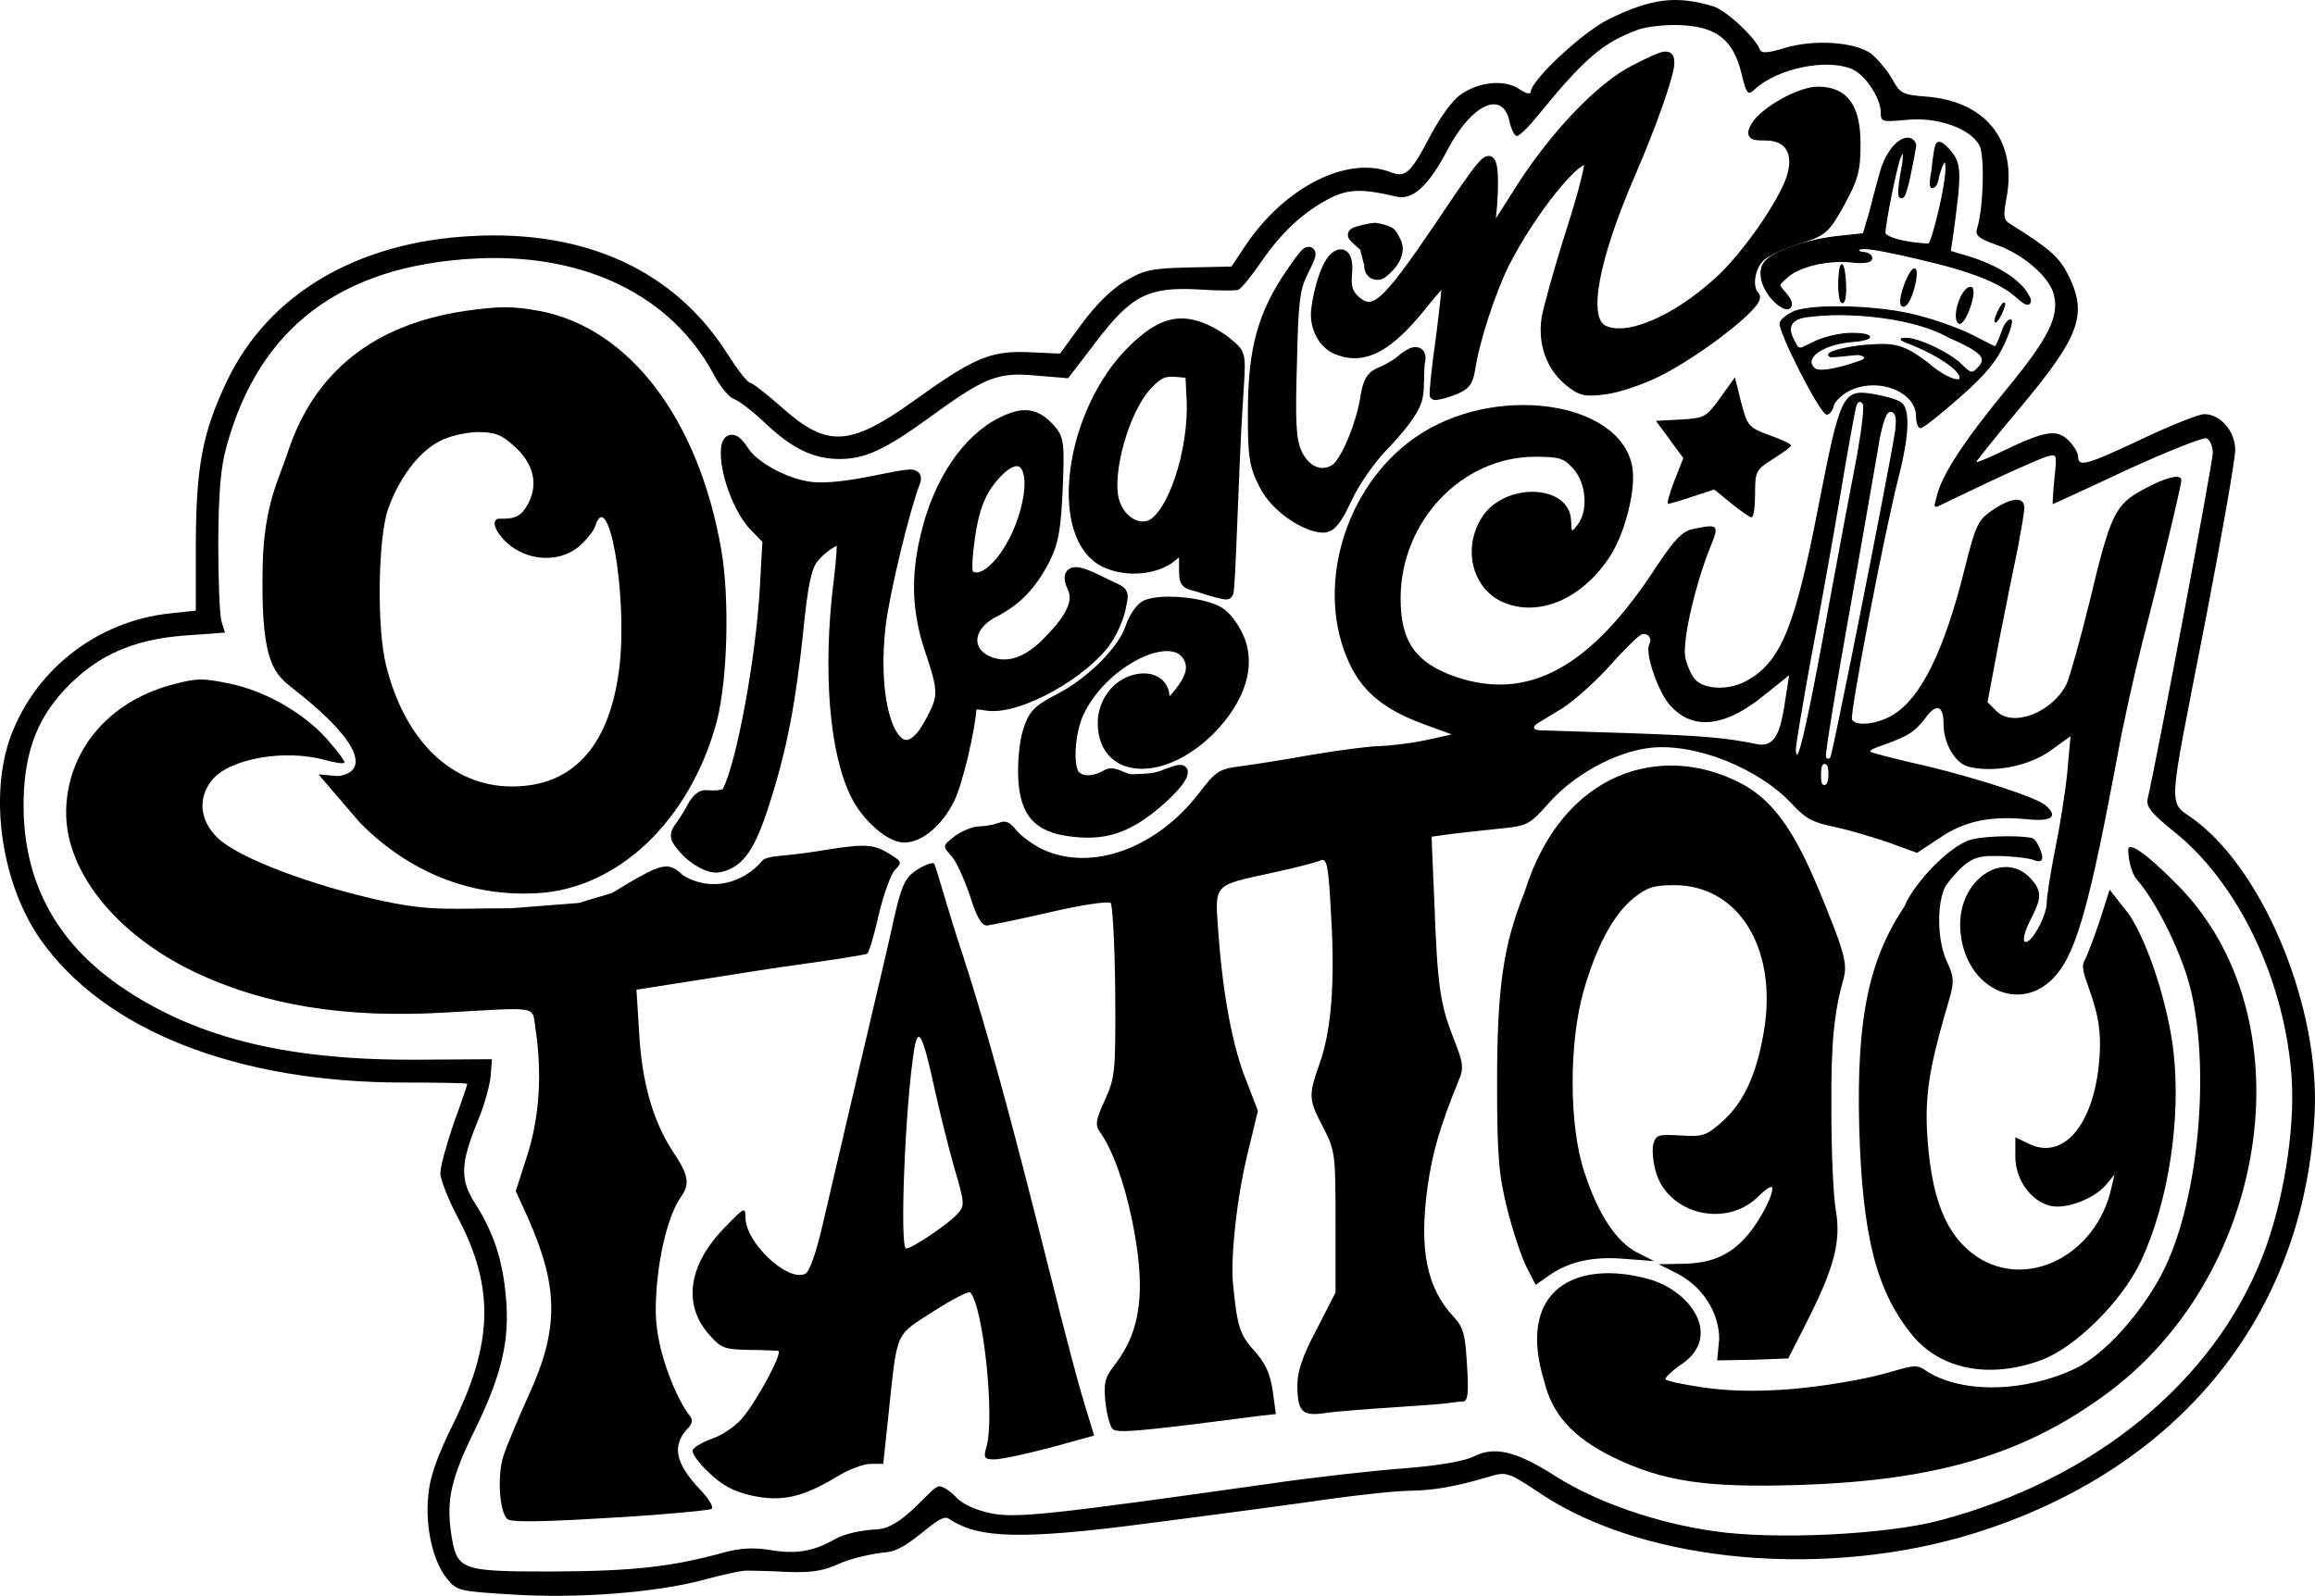 <?xml version="1.0" encoding="UTF-8" standalone="no"?>
<!-- Generator: Gravit.io -->
<svg xmlns="http://www.w3.org/2000/svg" xmlns:xlink="http://www.w3.org/1999/xlink" style="isolation:isolate" viewBox="464.859 278.68 515.923 355.743" width="515.923pt" height="355.743pt"><g><path d=" M 846.7 280.1 C 849.6 281 856.2 287.2 857.1 289.8 C 857.4 290.6 859 290.5 862.5 289.4 C 869.1 287.4 878.1 288 881.8 290.6 C 883.3 291.8 885.4 294.3 886.5 296.2 C 888.3 299.5 888.8 299.8 894 300.2 C 907.5 301.2 914.5 310.1 912 323 C 911.3 326.7 911.4 327.7 912.7 328.5 C 921.8 334.2 923.7 335.9 925.8 340 C 930.2 348.8 928.4 353.7 914.7 370 C 909.4 376.3 905.2 381.6 905.3 381.7 C 905.5 381.8 908.4 380.6 911.9 378.9 C 920.7 374.7 923.3 374.3 925.9 376.9 C 927.1 378.1 928 379.7 928 380.5 C 928 382.9 930 382.3 942.3 376.5 C 948.6 373.5 954.9 371 956.1 371 C 959.7 371 963 374.8 963 379 C 963 381 960.1 397.6 956.6 415.8 C 947.6 462.2 947.8 456.7 954.4 461.8 C 969.8 473.7 981.9 503.7 980.7 527 C 978.4 571.8 950.6 606.1 905.1 620.4 C 872.2 630.7 831.9 627.2 808.6 611.9 C 800.8 606.7 800.6 606.7 796.6 607.9 C 789.1 610.1 784.6 610.9 779 611 C 776 611 765.9 612.1 756.5 613.5 C 747.2 614.8 728.4 617.3 714.9 619 C 688.9 622.2 681.866 620.903 676.266 617.203 C 673.966 615.703 667.8 624.3 662.4 624.7 C 659.2 625 654.5 626.1 652 627.2 C 648.6 628.8 645.9 629.3 640.5 629.1 C 636.7 628.9 632.6 628.8 631.5 628.8 C 630.4 628.7 625.9 629.7 621.5 630.9 C 611 633.7 593.4 635.1 578.6 634.1 C 567.1 633.4 566.6 633.3 564.4 630.5 C 561.3 626.6 559.6 619 560.3 612.1 C 560.6 608.1 562.2 603.5 565.9 596 C 574.8 577.9 575 565.6 567 550.3 C 564.8 546.2 563 541.6 563 540.2 C 563 538.7 564.4 533.7 566 529 C 567.7 524.4 569 520.5 569 520.3 C 569 520.1 562.6 520 554.8 520 C 517.5 520 488 508.3 473.8 488 C 465.4 475.9 462.5 457.1 466.9 443.8 C 472.2 428.3 486.3 417.1 502.9 415.4 L 508.5 414.8 L 508.5 399.6 C 508.6 382.5 510 375 515.5 363.5 C 524.7 344.3 544.4 332.6 570 331.3 C 595.5 329.9 615.3 339.1 627 357.6 C 629.2 361.1 631.5 364 632 364 C 632.5 364 635.7 366.5 639.1 369.5 C 649.2 378.5 654.2 378.3 668.7 367.9 C 681.9 358.4 685.7 356.8 694.3 357.2 L 701.1 357.5 L 706 350.8 C 709.1 346.6 712.6 343.1 715.7 341.3 C 719.9 338.8 721.6 338.5 729.9 338.3 L 739.3 338.1 L 742.5 333.3 C 751.2 320.4 765 313.4 774.6 317 C 778.1 318.4 779.2 317.4 783.7 308.8 C 785.7 305 788.6 301 790.2 299.9 C 794.3 296.9 800.1 296.3 803.4 298.5 C 804.8 299.5 806 299.8 806 299.2 C 806 296.6 817.5 285.9 823.3 283 C 832.9 278.3 838.4 277.6 846.7 280.1 Z  M 829.9 285.3 C 822 288.2 817.9 291.8 807.7 304.3 C 805.6 306.9 803.5 309 802.9 309 C 802.4 309 801.7 307.6 801.3 305.9 C 799.9 298.7 793 301.7 787.6 311.8 C 783.3 320.1 779.7 323.4 776 322.5 C 768.5 320.7 765.3 320.8 761.2 322.9 C 755.4 325.9 750.5 330.4 745.9 337.1 C 743.8 340.2 741.5 343 740.8 343.3 C 740.1 343.5 736.1 343.5 731.9 343.2 C 720.8 342.6 717 344.5 709.1 354.9 L 702.9 363 L 695.7 362.4 C 687.1 361.6 684.4 362.7 671.5 372.1 C 662 379 657.5 381 652 381 C 646.2 381 641.4 378.7 635.5 373.1 C 632.7 370.4 629.5 368 628.4 367.6 C 627.4 367.3 625.4 364.9 624 362.3 C 614.6 344.6 595.2 335.1 571 336.3 C 541 337.8 522.7 351.6 515.4 378 C 514 382.9 513.6 388.3 513.5 399.5 C 513.5 407.7 513.8 415.7 514.2 417.1 L 515 419.7 L 506.7 420.3 C 496 421 488.2 424 481.6 430.1 C 474.2 436.9 470.8 444.3 470.2 454.9 C 469.2 473.8 476.7 488.7 492.8 499.3 C 509.5 510.4 530 515.2 559 514.9 L 574.5 514.8 L 574.2 518.6 C 574 520.7 572.8 525.1 571.4 528.4 C 567.4 538.2 567.3 541.7 570.9 547.2 C 574.8 553.4 576.9 559.5 577.6 567.8 C 578.5 577.4 576.7 585 570.9 597 C 565.4 608.1 564.3 612.9 565.4 620.5 C 566.7 628.8 567.3 629 588.2 629 C 606 628.9 614.5 628 626.4 624.7 C 629.8 623.8 632.8 623.6 636.4 624.2 C 642.4 625.2 646.2 624.5 650.9 621.8 C 653.1 620.6 656.6 619.8 660.3 619.6 C 666.2 619.4 672.3 610 674.2 610 C 675 610 676.7 611.1 678 612.5 C 679.4 614 682.3 615.3 685.6 616 C 691.1 617.2 699.2 616.3 748 609.4 C 757.6 608 771 606.5 777.8 606 C 785.5 605.4 791.2 604.4 793.2 603.4 C 797.9 601 802.7 602.1 811.6 607.8 C 820.6 613.5 834 618.2 846.8 620 C 860.2 622 885.2 620.8 897.2 617.6 C 931.6 608.5 958.2 586.7 969.1 558.7 C 973.7 546.9 976.3 530.8 975.6 519.3 C 974.2 497.5 963.8 475.6 949.4 464.1 C 944.2 459.9 943.1 458.5 943.5 456.7 C 945.7 447.1 958 381.8 958 379.7 C 958 378.2 957.4 376.7 956.6 376.4 C 955.9 376.1 947.9 379.3 938.9 383.4 C 930 387.6 922.5 391 922.5 391 Q 922.4 391 922.3 391 C 922.3 391 922.4 388.5 922.7 385.4 C 923.3 379.8 923.3 379.8 920.9 380.5 C 919.6 380.9 913.4 383.6 907.1 386.6 L 896.702 391.569 C 896.204 391.807 895.909 391.565 896.043 391.03 L 896.5 389.2 C 897.7 384.4 902.7 376.8 912 365.5 C 921.3 354.2 923.8 349.3 922.6 344.4 C 921.6 340.4 915.8 335.4 909.9 333.3 C 905.7 331.8 905 331.2 905.5 329.5 C 906.9 325.1 907.2 313.3 906 311.1 C 904 307.3 896.6 304.7 889.8 305.4 C 884.3 305.9 884 305.9 884 303.7 C 884 300.5 880.4 295.1 877.4 294 C 871.6 291.7 860.9 294 855.9 298.6 C 854.4 300 854.1 299.7 853 295.2 C 851.2 287.7 847.6 284.7 839.7 284.3 C 836.2 284.1 831.9 284.6 829.9 285.3 Z " fill-rule="evenodd" fill="rgb(0,0,0)"/><path d=" M 837 292.8 C 837 295.3 833 306.6 828.5 317 C 820 336.6 817.6 349.7 822.1 352.1 C 827.2 354.8 838 350.3 847.7 341.5 C 853.8 336.1 862.4 323.7 864.1 318 C 865.7 312.6 863.5 309 858.4 309 C 855.2 309 855 308.8 856 306.9 C 857.8 303.6 865.9 299 870 299 C 875.9 299 878.5 302.6 878.5 310.8 C 878.5 316.6 878 318.4 875 323.9 C 871.6 330 871.2 330.3 865.5 332.1 C 862.1 333.1 858.4 334.9 857.2 336 C 854.9 338.2 854.2 342.8 856 344.6 C 857.5 346.1 843.7 356.9 834.6 361.5 C 830.7 363.5 825.2 365.3 822.5 365.6 C 818 366.2 817.1 365.9 814.3 363.6 C 810.4 360.3 808.6 355.2 809.4 349.7 C 809.8 347.4 812.2 338.6 814.9 330.2 C 817.8 321.1 819.4 314.7 818.8 314.4 C 816.5 312.9 806.2 325.7 800.2 337.5 C 797.2 343.6 793.6 354.4 792.6 361.1 C 792.1 364 791.4 364.8 788.4 365.9 C 786.5 366.6 784.7 367 784.5 366.8 C 784.3 366.6 784.9 360.7 785.9 353.7 C 786.8 346.7 787.4 341 787.1 341 C 786.7 341 784.5 343.5 782 346.6 C 774.5 356 769.1 359 763.3 356.9 C 760.1 355.9 758 352.5 758 348.7 C 758.1 345.7 759.817 338.123 762.117 336.023 C 763.917 334.423 765.5 335.3 765.2 339.3 C 764.9 342.6 765.3 344 766.9 345.5 C 771 349.1 773.5 346.9 785.5 329.2 C 795.3 314.6 796.5 313.1 797.3 315.2 C 797.8 316.5 797.8 320.6 797.5 324.5 L 796.8 331.5 L 802.7 322.2 C 810.7 309.3 821.4 298 829.2 294.1 C 836.3 290.5 837 290.4 837 292.8 Z " fill="rgb(0,0,0)" vector-effect="non-scaling-stroke" stroke-width="2" stroke="rgb(0,0,0)" stroke-linejoin="miter" stroke-linecap="square" stroke-miterlimit="3"/><path d=" M 898.337 314.545 C 898.337 314.545 898.337 314.555 898.327 314.555 C 898.15 314.761 897.994 314.996 897.876 315.241 C 897.68 315.632 897.514 316.034 897.367 316.455 C 897.171 317.004 897.004 317.572 896.857 318.14 C 896.857 318.14 896.857 318.14 896.857 318.14 Q 896.593 320.171 895.61 320.49 Q 894.626 320.809 895.408 316.798 C 895.535 315.476 895.701 314.153 895.907 312.84 C 895.976 312.39 896.054 311.939 896.162 311.489 C 896.201 311.332 896.24 311.185 896.299 311.038 C 896.338 310.891 896.416 310.754 896.524 310.636 C 896.661 310.489 896.857 310.411 897.063 310.421 C 897.288 310.44 897.514 310.519 897.7 310.646 C 897.915 310.783 898.121 310.94 898.317 311.107 C 898.826 311.567 899.287 312.076 899.708 312.615 C 900.266 313.262 900.688 314.006 900.972 314.81 C 901.119 315.28 901.226 315.77 901.285 316.259 C 901.354 316.867 901.393 317.474 901.383 318.091 C 901.364 319.786 901.246 321.481 901.03 323.166 C 900.727 325.85 900.384 328.534 900.012 331.218 C 900.002 331.218 900.002 331.218 900.002 331.218 L 899.483 334.715 L 903.382 335.871 C 903.382 335.871 903.382 335.871 903.382 335.871 C 904.959 336.341 906.497 336.919 908.005 337.586 C 909.357 338.173 910.66 338.869 911.914 339.662 C 913.001 340.338 914.02 341.122 914.941 342.004 C 915.735 342.738 916.391 343.591 916.9 344.531 C 916.9 344.541 916.9 344.541 916.91 344.551 Q 917.674 345.738 917.13 346.327 Q 916.587 346.917 914.863 345.413 C 913.834 344.453 912.717 343.61 911.512 342.885 C 910.043 342.013 908.515 341.259 906.928 340.632 C 904.92 339.819 902.872 339.124 900.786 338.516 C 898.131 337.742 895.447 337.047 892.753 336.43 C 890.049 335.773 887.345 335.186 884.622 334.657 C 883.76 334.48 882.888 334.343 882.016 334.226 C 881.428 334.147 880.841 334.098 880.253 334.088 C 880.018 334.088 879.783 334.108 879.548 334.137 C 879.42 334.157 879.293 334.196 879.175 334.255 C 879.107 334.304 879.058 334.372 879.048 334.461 C 879.068 334.578 879.146 334.676 879.254 334.735 C 879.479 334.892 879.743 334.97 880.018 334.97 C 880.459 334.96 880.89 335.068 881.281 335.274 C 881.458 335.362 881.614 335.479 881.742 335.626 C 881.899 335.803 881.987 336.028 881.987 336.263 C 881.967 336.528 881.801 336.763 881.566 336.88 C 881.389 336.968 881.213 337.027 881.027 337.066 C 880.508 337.164 879.988 337.213 879.469 337.204 C 878.979 337.204 878.499 337.174 878.01 337.125 C 877.089 337.008 876.158 336.959 875.227 336.959 C 872.915 336.949 870.623 337.262 868.399 337.87 C 867.42 338.144 866.46 338.497 865.539 338.918 C 864.775 339.271 864.05 339.711 863.394 340.24 L 863.237 340.387 C 863.227 340.387 863.227 340.397 863.227 340.397 C 862.737 340.799 862.277 341.23 861.836 341.69 C 861.728 341.798 861.64 341.925 861.562 342.062 C 861.532 342.121 861.513 342.18 861.513 342.249 C 861.532 342.435 861.601 342.611 861.728 342.748 C 862.012 343.13 862.326 343.493 862.649 343.845 C 863.061 344.286 863.413 344.766 863.707 345.285 C 863.932 345.648 864.06 346.049 864.089 346.471 C 864.109 346.745 864.011 347.019 863.825 347.215 C 863.629 347.411 863.354 347.509 863.08 347.499 C 862.688 347.47 862.316 347.352 861.993 347.147 C 861.523 346.882 861.092 346.569 860.69 346.206 C 859.681 345.305 858.838 344.218 858.221 343.013 C 857.937 342.474 857.712 341.896 857.555 341.308 C 857.408 340.769 857.33 340.211 857.32 339.653 C 857.32 339.094 857.418 338.536 857.614 338.017 C 857.81 337.497 858.133 337.037 858.535 336.665 C 858.907 336.332 859.309 336.028 859.73 335.773 C 860.229 335.46 860.749 335.176 861.278 334.921 C 862.551 334.314 863.864 333.794 865.206 333.373 C 868.35 332.364 871.593 331.688 874.885 331.345 L 880.135 330.797 L 881.517 326.124 C 882.202 323.42 882.917 320.717 883.672 318.032 C 883.73 317.788 883.799 317.552 883.868 317.308 C 884.132 316.279 884.495 315.29 884.945 314.33 C 885.347 313.458 885.846 312.645 886.415 311.88 C 886.895 311.224 887.473 310.656 888.119 310.186 C 888.668 309.764 889.324 309.529 890.01 309.5 C 890.47 309.5 890.911 309.676 891.244 310 C 891.587 310.303 891.783 310.744 891.783 311.195 C 891.646 312.096 891.489 312.987 891.313 313.879 C 891.019 315.397 890.725 316.906 890.402 318.415 C 890.176 319.443 889.912 320.452 889.589 321.451 C 889.51 321.726 889.402 321.98 889.285 322.235 C 889.236 322.333 889.187 322.411 889.118 322.5 C 889.011 322.646 888.844 322.744 888.658 322.754 C 888.442 322.754 888.247 322.637 888.149 322.451 C 888.1 322.372 888.07 322.274 888.051 322.186 C 888.021 321.99 888.011 321.804 888.011 321.608 C 888.031 320.883 888.09 320.158 888.198 319.443 C 888.354 318.277 888.54 317.121 888.756 315.965 C 888.942 315.094 889.04 314.202 889.06 313.311 C 889.069 313.056 889.05 312.811 888.991 312.566 C 888.981 312.586 888.971 312.605 888.962 312.615 C 888.697 312.987 888.491 313.379 888.325 313.791 C 888.168 314.192 888.041 314.594 887.933 315.005 C 887.757 315.662 887.59 316.328 887.433 316.994 C 887.022 318.738 886.65 320.481 886.297 322.235 C 885.944 323.969 885.621 325.722 885.327 327.476 C 885.219 328.132 885.122 328.798 885.033 329.465 C 884.975 329.856 884.935 330.248 884.926 330.65 C 884.935 330.718 884.965 330.787 885.014 330.836 C 885.161 331.003 885.327 331.14 885.513 331.247 C 885.807 331.414 886.111 331.561 886.434 331.688 C 886.836 331.845 887.257 331.982 887.678 332.1 C 888.756 332.394 889.843 332.619 890.95 332.766 C 892.214 332.942 893.478 333.05 894.751 333.099 C 894.81 333.021 894.859 332.932 894.898 332.834 C 895.114 332.364 895.3 331.874 895.456 331.385 C 895.966 329.788 896.407 328.171 896.789 326.545 C 897.249 324.674 897.651 322.793 897.994 320.903 C 898.141 320.08 898.268 319.257 898.376 318.434 C 898.464 317.807 898.523 317.17 898.542 316.543 L 898.542 316.201 C 898.552 315.887 898.532 315.583 898.503 315.28 C 898.484 315.074 898.444 314.868 898.386 314.672 C 898.376 314.623 898.356 314.584 898.337 314.545 Z " fill="rgb(0,0,0)" vector-effect="non-scaling-stroke" stroke-width="0.25" stroke="rgb(0,0,0)" stroke-linejoin="miter" stroke-linecap="square" stroke-miterlimit="3"/><path d=" M 775.84 333.21 C 775.93 333.51 775.98 333.82 775.98 334.13 C 775.95 334.85 775.77 335.53 775.45 336.15 C 775.12 336.81 774.68 337.42 774.15 337.94 C 773.83 338.28 773.49 338.61 773.14 338.92 C 773 339.05 772.86 339.17 772.7 339.27 C 772.44 339.46 772.13 339.56 771.8 339.57 C 771.19 339.57 770.64 339.15 770.48 338.56 C 770.41 338.3 770.38 338.04 770.39 337.77 C 770.39 337.44 769.439 334.205 769.469 333.875 C 769.519 333.405 766.468 331.261 766.758 330.961 C 767.118 330.591 770.728 329.836 771.258 329.836 C 771.888 329.866 774.253 330.461 774.633 330.961 C 775.003 331.421 775.64 332.66 775.84 333.21 Z " fill="rgb(0,0,0)" vector-effect="non-scaling-stroke" stroke-width="3" stroke="rgb(0,0,0)" stroke-linejoin="miter" stroke-linecap="square" stroke-miterlimit="3"/><path d=" M 754.9 339.2 C 753.1 342.8 752.7 345.5 752.4 359.6 C 752 372.5 752.2 376.6 753.4 379.5 C 755.3 384 759.2 385.7 762.6 383.6 C 765 382 768.6 373.6 769.6 366.9 C 770.1 363.8 770.9 362.6 772.9 361.9 C 774.3 361.3 776.4 360.1 777.4 359.2 C 779.2 357.6 781.638 356.412 780.938 359.313 C 780.638 360.912 780.872 365.016 780.472 366.916 C 780.072 369.316 777.872 372.516 773.672 377.016 C 769.819 380.869 766.272 386.216 764.672 389.716 C 762.472 394.416 761.272 395.916 759.772 395.916 C 756.072 395.916 749.259 391.484 746.859 386.484 C 744.759 382.384 744.459 380.284 744.459 371.184 C 744.459 358.484 745.9 350.5 751.9 341.2 C 756.6 334.1 758 333.1 754.9 339.2 Z " fill="rgb(0,0,0)" vector-effect="non-scaling-stroke" stroke-width="3" stroke="rgb(0,0,0)" stroke-linejoin="miter" stroke-linecap="square" stroke-miterlimit="3"/><path d=" M 875.49 346.15 C 874.289 346.257 874.512 337.746 875.32 337.711 C 876.129 337.676 876.691 346.043 875.49 346.15 Z " fill="rgb(0,0,0)" vector-effect="non-scaling-stroke" stroke-width="0.25" stroke="rgb(0,0,0)" stroke-linejoin="miter" stroke-linecap="square" stroke-miterlimit="3"/><path d=" M 888.994 346.905 C 887.267 346.734 890.392 338.499 891.542 338.65 C 892.692 338.8 890.721 347.075 888.994 346.905 Z " fill="rgb(0,0,0)" vector-effect="non-scaling-stroke" stroke-width="0.298" stroke="rgb(0,0,0)" stroke-linejoin="miter" stroke-linecap="square" stroke-miterlimit="3"/><path d=" M 901.584 350.762 L 901.52 350.743 C 899.692 349.877 901.999 342.489 904.134 342.754 C 905.612 343.175 902.935 350.8 901.584 350.762 L 901.584 350.762 Z " fill="rgb(0,0,0)" vector-effect="non-scaling-stroke" stroke-width="0.25" stroke="rgb(0,0,0)" stroke-linejoin="miter" stroke-linecap="square" stroke-miterlimit="3"/><path d=" M 909.553 350.443 C 909.011 350.249 911.022 345.977 911.534 346.23 C 912.046 346.483 910.095 350.636 909.553 350.443 Z " fill="rgb(0,0,0)" vector-effect="non-scaling-stroke" stroke-width="0.25" stroke="rgb(0,0,0)" stroke-linejoin="miter" stroke-linecap="square" stroke-miterlimit="3"/><path d=" M 859.2 375.7 C 861.8 376.6 864 377.6 864 378 C 864 378.3 862.2 379.6 860 381 C 856.2 383.4 856 383.7 856 388.7 C 856 391.6 855.7 394 855.2 394 C 854.8 394 852.8 392.6 850.7 390.9 L 846.9 387.8 L 842 389.4 C 839.3 390.3 836.9 391 836.6 391 C 836.3 391 836.9 388.7 838 385.9 L 840 380.8 L 837 376.7 L 833.9 372.5 L 839.4 372.2 C 844.7 371.9 845.1 371.7 848.2 367.4 L 851.5 362.8 L 852.9 368.4 C 854.3 373.7 854.6 374 859.2 375.7 Z " fill="rgb(0,0,0)"/><path d=" M 736.8 415.7 C 738.3 416.8 740.1 419.5 740.9 421.7 C 742.9 427.2 741 433.5 735.7 439.6 C 725.3 451.4 711.1 451.6 711 439.9 C 711 435.4 714 431.4 718.1 430.5 C 721.5 429.7 724 431.3 724 434.1 C 724 436.7 725.5 436.5 727.9 433.4 C 730.7 429.9 731.3 427.4 730 425 C 726.2 417.9 710.2 425.9 704.9 437.5 C 702.8 442.1 702.4 450 704.2 451.8 C 705.8 453.4 708.619 453.456 711.719 451.656 C 713.119 450.856 715.194 452.781 717.094 452.781 C 718.994 452.681 721.619 452.731 723.719 452.031 C 725.719 451.231 728.094 450.381 728.094 450.781 C 728.094 452.481 722.9 457.5 719 460.1 C 714 463.5 709.5 464.5 703.2 463.6 C 696.4 462.7 693.7 459.6 693.3 452.3 C 693.1 449.1 693.5 444.5 694.2 442.1 C 695.4 438.2 696.2 437.3 701 434.8 C 708.1 431.2 715.4 423.9 717.1 418.8 C 717.8 416.6 719.3 414.4 720.4 413.9 C 724 412.4 733.7 413.4 736.8 415.7 Z " fill="rgb(0,0,0)" vector-effect="non-scaling-stroke" stroke-width="3" stroke="rgb(0,0,0)" stroke-linejoin="miter" stroke-linecap="square" stroke-miterlimit="3"/><path d=" M 516.2 431.1 C 523.9 432.7 532.5 437.6 537.6 443.3 C 540 446 541.9 448.5 541.6 448.7 C 541.4 449 539.5 448.7 537.3 448.1 C 528.3 445.6 515.8 447.8 512 452.7 C 508.9 456.7 509.4 461.6 513.3 465.4 C 517.7 469.8 534.2 476.1 550.5 479.6 C 561.4 481.9 565.75 481.15 578.75 481.15 L 593.812 479.969 L 601.25 477.75 C 612.672 470.815 613.582 470.625 617.15 473.85 C 622.85 477.35 630.15 475.95 634.75 470.55 C 635.75 469.35 639.7 469.6 646.6 468.5 C 656.5 466.9 659.013 466.594 662.513 468.694 C 665.913 470.694 666.013 470.894 664.313 472.594 C 663.413 473.494 661.813 477.994 660.713 482.494 C 659.713 487.094 658.513 490.994 658.113 491.294 C 657.713 491.494 650.3 492.7 644.3 493.5 C 638.4 494.3 627.5 496 620.1 497.2 L 606.7 499.3 L 607.3 508.9 C 607.9 520.1 610.5 528.9 614.9 535.5 C 618.3 540.6 618.7 542.6 616.6 545.5 C 613.4 550.1 611 561.1 611 570.9 C 611 580.4 616.239 591.511 618.539 594.211 C 619.339 595.211 619.239 596.011 617.939 597.311 C 614.839 600.811 615.014 604.567 620.914 610.767 C 622.814 612.767 624.014 614.667 623.414 615.067 C 622.914 615.367 611 616.5 599.6 617.1 C 584.8 618 578.6 618 577.9 617.3 C 576.1 615.5 575.7 607.6 577 603.4 C 577.7 601.2 580.2 595.2 582.6 589.9 C 589.5 574.9 589.4 565.6 582.4 549.9 L 579.8 544.2 L 582.4 536.1 C 585.1 527.6 585.7 518 584.2 508 C 583.4 502.8 585.4 503.2 564 504.4 C 541.7 505.7 523.9 502.8 508.3 495.4 C 490.7 487 479.4 472.9 479.6 459.5 C 479.8 446.2 488.9 435.2 502.9 431.4 C 508.8 429.8 509.8 429.8 516.2 431.1 Z " fill="rgb(0,0,0)"/><path d=" M 852.417 453.083 C 862.517 458.083 867.3 469.3 873.8 486 C 876 491.8 876.4 494.2 875.8 496.5 C 873.6 504.4 872.9 510.8 873 526 C 873 535.1 873.4 545.2 874 548.5 C 875.2 555.5 873.6 561.5 867.2 574 L 863.4 581.5 L 855.7 581.8 L 847.547 581.941 L 848 577.2 C 848 571.2 844.2 565.3 838.3 562.4 L 834.5 560.5 L 840 560.4 C 846.4 560.3 850.7 558.4 854.5 553.8 C 857.4 550.4 860.5 544.1 859.7 543.3 C 859.4 543.1 858.1 544 856.7 545.4 C 849.6 552.5 836.7 549.4 833.9 540 C 833.3 537.9 833 535.1 833.3 533.8 C 833.9 531.7 834.3 531.5 839.4 531.8 C 844.4 532.1 845.1 531.9 848.8 528.6 C 853.7 524.2 856.6 517.5 858.1 507.7 C 860.8 489.7 852.1 476 838 476 C 833.4 476 831.9 476.5 828.9 478.9 C 824.4 482.6 820.7 489.5 817.8 499.5 C 814.5 511.1 814.5 529.5 817.9 539.8 C 821 549.4 825 555.4 829.7 557.9 L 833.5 559.8 L 826.9 559.3 C 819.8 558.7 814.4 559.9 809.8 563.2 L 807.1 565.1 L 805 561 C 803.9 558.8 802 553.1 800.8 548.3 C 798.9 540.7 798.5 536.8 798.5 520 C 798.5 498.8 799.9 489.3 804.6 477.6 C 813.083 450.417 835.117 444.283 852.417 453.083 Z " fill="rgb(0,0,0)"/><path d=" M 917.895 465.574 C 918.795 465.874 920 468.9 920 469.7 C 920 470.8 919.4 470.9 917.8 470.3 C 916.5 469.9 912.9 469.5 909.8 469.5 C 905.159 469.364 903.057 470.095 898.488 476.121 C 896.388 480.021 896.588 488.521 898.788 493.121 C 900.288 496.321 900.388 497.521 899.388 501.021 C 895.888 513.021 893.8 520.7 894.3 530.5 C 895.1 545.6 898.4 554 905.4 558.8 C 916.6 566.3 932.1 558.5 935.4 543.5 L 936.1 540.5 L 934.3 542.7 C 931.8 545.8 925.4 548.3 921.9 547.5 C 917.5 546.5 914 541.7 914 536.5 L 914 532.2 L 916.9 533.6 C 924.7 537.5 931.5 529.4 932.7 515.1 C 933.1 510.4 932.8 506.7 931.6 502.7 C 930.3 498.1 928.416 494.8 929.316 493 C 930.016 491.8 931.516 487.7 932.816 483.9 L 935.016 477 L 939.4 482.6 C 943.6 489 947.9 502.2 949.2 512.7 C 951 527.8 948.2 546.5 942 559.8 C 937.8 568.7 927.4 579.1 919.7 581.9 C 908.3 586.1 897.4 584 891.1 576.4 C 883 566.5 879.9 554.3 879.2 529.8 C 878.6 505.8 881.3 492.7 889.3 480.7 C 891.373 475.556 900.077 466.24 904.995 465.674 C 907.995 464.974 916.095 464.874 917.895 465.574 Z " fill="rgb(0,0,0)"/><path d=" M 950.25 476.063 C 979.05 505.263 971 561.7 935.1 588.8 C 916.6 602.7 896.9 608.7 866 609.7 C 845 610.4 835.4 608.9 824.3 603.5 C 815.4 599.1 810.8 594 809 586.6 C 802.641 565.875 816.366 559.412 832.266 563.812 C 841.766 566.412 849.141 576.937 839 583.2 C 837.4 584.4 836 585.7 836 586.1 C 836 586.5 839.9 587.3 844.6 588 C 854.6 589.4 866.6 588.7 880.1 586 C 889 584.2 891.125 582.237 893.625 583.937 C 901.825 589.637 916.5 588.987 927.5 583.687 C 934.2 580.387 942 571.337 946.5 562.937 C 955 546.937 957.65 516.1 952.75 498 C 950.45 489.7 945 479.2 941.2 474.9 C 939.4 472.9 939.15 468.763 939.15 468.163 C 939.15 466.063 943.35 469.063 950.25 476.063 Z " fill="rgb(0,0,0)"/><path d=" M 585.1 348 C 605.1 351.8 620.5 372 625.6 401.2 C 627.5 412.2 627 430.2 624.6 439.5 C 618.7 461.5 602.6 476.9 584.4 477.8 C 569.6 478.6 556 473.1 545.1 462.1 L 535.844 451.312 L 540.219 451.687 C 546.225 450.894 547.094 445.319 529.594 431.719 C 525.194 428.319 523 424.35 523.4 404.75 C 523.7 391.15 527.1 385.3 528.9 379.8 C 534.7 361.7 548.1 351 568.5 348 C 576 346.9 579.2 346.9 585.1 348 Z  M 562.7 377.1 C 558.1 379.5 553.7 385.4 551.3 392.3 C 549.1 398.8 548.8 418.7 550.9 427 C 555.1 443.9 565.6 454 579 454 C 592.9 454 601.1 444.5 603 426.5 C 604.6 410.5 600.4 386.9 597.5 396 C 597.2 397 595.5 399.1 593.9 400.5 C 588.8 404.7 580.6 403.6 576.3 398 C 574.7 396 574.7 394.2 576.3 394.3 C 579.8 394.4 581.1 393.7 582.6 390.9 C 584.9 386.4 583.7 381.9 579.4 378.1 C 576.6 375.5 575.1 375 571.2 375 C 568.5 375.1 564.9 375.9 562.7 377.1 Z " fill-rule="evenodd" fill="rgb(0,0,0)"/><path d=" M 891.9 349 C 896 350 901.5 352 904.3 353.4 C 907 354.8 909.3 356 909.5 356 C 909.7 356 910.3 354.6 910.9 353 C 911.4 351.3 912.3 350 912.9 350 C 913.5 350 912.8 352.4 911.5 355.2 C 909.8 359.1 907.1 362.3 901.5 367.2 C 897.2 371 893.4 374 892.9 374 C 892.4 374 892 372.9 892 371.5 C 892 366.1 884 362.7 877.6 365.4 C 875.7 366.2 873.9 367.8 873.5 368.9 C 873.2 370.1 872.5 371 872 371 C 870.6 371 861 352.2 861.6 350.6 C 861.9 349.8 863.4 348.7 864.8 348.1 C 869.5 346.4 883.9 346.9 891.9 349 Z  M 867.302 349.316 C 864.002 349.816 863.002 351.616 864.602 354.516 L 865.238 355.73 C 865.494 356.219 866.104 356.419 866.6 356.176 L 867.228 355.868 L 869 355 C 871.2 353.9 874.9 353 877.5 353 C 882.7 353 882.9 354.4 877.8 354.8 C 871.1 355.3 866.5 358.5 869.3 360.9 C 870.1 361.5 872.6 361.3 877 360 L 879.292 359.244 C 880.864 358.725 880.821 358.05 879.195 357.737 L 879 357.7 C 878.464 357.657 874.396 358.219 872.859 358.198 C 870.293 357.073 879.277 355.546 881.766 355.609 C 887.578 355.047 889.904 356.186 894.375 359.531 C 899.156 363.75 903.5 364.6 901 361.5 C 899.5 359.7 895.1 357.1 890.5 355.3 C 888.3 354.5 888 354.1 889.5 354.1 C 892.3 354 899.4 357.4 902 360 C 904 362 904.4 362.1 905.7 360.7 C 907.9 358.5 906.6 357.1 899.1 353.8 C 891.594 349.484 876.802 347.916 867.302 349.316 Z " fill-rule="evenodd" fill="rgb(0,0,0)" vector-effect="non-scaling-stroke" stroke-width="0.25" stroke="rgb(0,0,0)" stroke-linejoin="miter" stroke-linecap="square" stroke-miterlimit="3"/><path d=" M 733.3 352.4 C 734.728 353.035 736.294 353.92 737.654 354.962 C 738.008 355.234 738.631 355.752 738.9 356 C 741.2 358 740.997 358.047 740.297 369.047 C 739.397 383.247 738.719 410.281 738.219 410.781 C 738.019 410.981 734.369 409.981 732.469 409.281 C 728.969 408.181 729.119 409.206 729.119 403.706 L 729 399.8 L 725.9 402.4 C 722.5 405.3 716.1 405.9 711.5 403.8 C 699.8 398.5 703.5 370.6 717.7 356.8 C 723.6 351.1 727.7 349.9 733.3 352.4 Z  M 720.3 364.2 C 715.2 369.5 711 384 712.8 390.4 C 714 394.7 717.9 397.4 721.3 396.1 C 726.4 394.1 731.4 379.3 730.8 367.6 L 730.5 361.5 L 727 361.2 C 724.1 361 722.9 361.5 720.3 364.2 Z " fill-rule="evenodd" fill="rgb(0,0,0)" vector-effect="non-scaling-stroke" stroke-width="3" stroke="rgb(0,0,0)" stroke-linejoin="miter" stroke-linecap="square" stroke-miterlimit="3"/><path d=" M 886.19 371 L 886.2 371 L 886.19 371 C 886.19 371 886.19 371 886.19 371 Z " fill="rgb(0,0,0)"/><path d=" M 831.09 420.01 C 831.52 419.97 831.94 420.12 832.24 420.41 C 832.54 420.73 832.68 421.11 832.67 421.5 C 832.66 421.86 832.346 422.313 832.27 422.78 C 832.194 423.247 832.21 423.22 832.21 423.44 C 832.24 424.35 832.36 425.25 832.59 426.14 C 832.87 427.3 833.22 428.44 833.63 429.55 C 834.06 430.71 834.56 431.84 835.12 432.94 C 835.59 433.87 836.14 434.76 836.78 435.58 C 837.81 436.85 839.09 437.9 840.54 438.66 C 841.9 439.32 843.39 439.67 844.9 439.66 C 845.85 439.66 846.8 439.54 847.73 439.32 C 848.78 439.07 849.81 438.72 850.8 438.28 C 851.94 437.77 853.04 437.19 854.09 436.52 C 855.3 435.75 856.46 434.92 857.57 434.02 C 857.57 434.02 857.57 434.02 857.58 434.02 L 863.58 429.21 L 862.49 436.25 C 862.3 437.47 862.06 438.68 861.75 439.87 C 861.54 440.75 861.23 441.6 860.82 442.41 C 860.5 443.08 860.02 443.66 859.42 444.1 C 858.84 444.49 858.15 444.69 857.45 444.68 C 857.13 444.68 856.81 444.64 856.5 444.58 C 854.78 444.22 853.05 443.91 851.32 443.65 C 849.45 443.38 847.57 443.16 845.69 443.01 C 843.2 442.8 840.7 442.65 838.2 442.53 C 834.63 442.36 831.05 442.22 827.47 442.1 L 808.108 441.485 C 806.454 441.433 806.259 440.692 807.673 439.831 L 813.07 436.55 C 813.87 436.02 814.66 435.45 815.41 434.84 C 816.37 434.06 817.31 433.26 818.23 432.43 C 820.17 430.7 822.02 428.87 823.75 426.94 C 825.18 425.32 826.66 423.75 828.2 422.24 C 828.71 421.73 829.23 421.24 829.78 420.77 C 829.95 420.62 830.12 420.48 830.3 420.35 C 830.53 420.16 830.8 420.04 831.09 420.01 L 831.09 420.01 L 831.09 420.01 L 831.09 420.01 L 831.09 420.01 L 831.09 420.01 L 831.09 420.01 L 831.09 420.01 Z  M 879.9 368.6 C 879.99 368.7 880.04 368.83 880.04 368.97 C 880.08 369.24 880.1 369.47 880.09 369.69 C 880.07 370.47 880.02 371.25 879.94 372.02 C 879.81 373.15 879.67 374.27 879.5 375.39 C 879.04 378.44 878.5 381.47 877.9 384.5 C 876.8 390.17 875.73 395.85 874.68 401.54 C 873.43 408.19 872.21 414.84 871 421.5 C 870.32 425.22 869.61 428.93 868.87 432.64 C 868.35 435.29 867.8 437.95 867.21 440.59 C 866.88 442.19 866.48 443.78 866.03 445.35 C 865.92 445.75 865.78 446.15 865.61 446.53 C 865.57 446.64 865.51 446.74 865.45 446.83 C 865.43 446.88 865.38 446.91 865.32 446.92 C 865.28 446.91 865.25 446.89 865.24 446.85 C 865.2 446.78 865.18 446.7 865.17 446.63 C 865.12 446.36 865.1 446.09 865.1 445.82 L 865.1 445.74 L 865.1 445.68 C 865.1 445.41 865.12 445.14 865.16 444.87 C 865.16 444.87 865.16 444.87 865.16 444.87 L 865.23 444.36 L 865.37 443.4 C 865.6 441.9 865.84 440.41 866.1 438.92 C 866.84 434.54 867.61 430.17 868.4 425.8 C 869.56 419.7 870.68 413.59 871.77 407.48 C 872.89 401.33 873.96 395.17 875 389 C 875.74 384.51 876.52 380.01 877.32 375.53 C 877.58 374.05 877.86 372.58 878.15 371.12 L 878.15 371.11 L 878.43 369.77 C 878.43 369.76 878.43 369.75 878.43 369.75 C 878.47 369.53 878.53 369.31 878.6 369.1 C 878.67 368.87 878.78 368.66 878.93 368.47 C 879.03 368.35 879.17 368.27 879.33 368.26 C 879.56 368.28 879.77 368.41 879.9 368.6 L 879.9 368.6 L 879.9 368.6 L 879.9 368.6 L 879.9 368.6 L 879.9 368.6 Z  M 873.45 444.69 L 873.04 446.53 L 872.99 446.71 L 872.86 447.25 L 872.85 447.29 L 872.83 447.35 C 872.82 447.37 872.82 447.38 872.81 447.4 C 872.78 447.55 872.67 447.68 872.53 447.75 C 872.46 447.79 872.39 447.8 872.32 447.81 L 872.16 447.79 C 872.07 447.76 871.98 447.7 871.92 447.63 L 871.92 447.63 C 871.91 447.61 871.9 447.6 871.89 447.59 L 871.89 447.59 C 871.86 447.54 871.84 447.49 871.82 447.44 C 871.8 447.36 871.79 447.28 871.79 447.21 L 871.79 447.14 C 871.79 447.14 871.79 447.14 871.79 447.13 C 871.8 446.75 871.84 446.37 871.89 446 C 871.89 445.99 871.9 445.99 871.9 445.99 L 872.18 443.84 L 872.18 443.83 C 872.53 441.53 872.89 439.23 873.27 436.93 C 874.43 429.88 875.64 422.84 876.91 415.81 Q 878.89 404.74 883.15 380.14 L 883.5 378.13 C 883.5 378.12 883.5 378.12 883.5 378.11 C 883.75 376.38 884.13 374.67 884.62 373 C 884.78 372.44 884.98 371.89 885.23 371.37 C 885.32 371.18 885.43 371.01 885.56 370.84 C 885.7 370.65 885.92 370.52 886.16 370.5 L 886.19 370.5 C 886.42 370.5 886.64 370.58 886.82 370.73 C 886.98 370.88 887.11 371.07 887.18 371.28 C 887.3 371.65 887.37 372.05 887.37 372.44 L 887.36 372.68 C 887.36 372.68 887.36 372.68 887.36 372.68 C 887.35 373.38 887.29 374.08 887.2 374.78 C 886.88 376.76 886.53 378.74 886.16 380.71 C 885.57 383.89 884.97 387.07 884.36 390.25 C 882.79 398.42 881.19 406.59 879.57 414.75 C 878.07 422.32 876.54 429.88 874.98 437.43 C 874.49 439.85 873.98 442.28 873.45 444.69 L 873.45 444.69 L 873.45 444.69 L 873.45 444.69 Z  M 871.92 447.63 C 871.91 447.62 871.9 447.6 871.89 447.59 L 871.89 447.59 L 871.92 447.63 L 871.92 447.63 L 871.92 447.63 L 871.92 447.63 Z  M 888.3 368.2 C 890.6 369.4 890.5 375.1 888 385 C 884.8 397.4 877 438.2 877.6 439.1 C 878.5 440.7 883.4 440.1 886.8 438 C 893 434.2 898.2 423.7 902.8 405.1 C 905.2 395.6 905.7 394.6 908.9 392.4 C 913.2 389.5 916 389.3 916 391.9 C 916 392.9 915.3 396.8 914.6 400.6 C 913.8 404.4 911.9 413.7 910.4 421.4 L 907.8 435.2 L 909.8 437.2 C 913.5 440.9 922.2 437.5 925.4 431.2 C 926.1 429.7 928.4 421.5 930.5 413 C 935.2 393.3 936.2 391.2 942.5 387.8 C 947.4 385.1 951 384.2 951 385.7 C 951 386.9 946.2 406.9 942.4 421.5 C 940.6 428.6 937.9 440.6 936.6 448 C 930.7 479.5 927.7 490.6 923.2 495.9 C 915.2 505.5 901.9 498.7 901.7 484.9 C 901.6 474.2 912.276 467.518 918.176 475.418 C 920.176 478.018 919.3 479.9 917.3 483.9 C 916.1 486.2 915.6 488.3 916.1 488.6 C 917.4 489.4 921 482.9 921 479.9 C 921 478.4 921.9 473 922.9 467.8 C 924 462.6 925.2 454.8 925.6 450.6 L 926.3 442.8 L 921.7 446.1 C 916.9 449.5 909.1 451 903.6 449.6 C 900.6 448.9 898 444.4 898 440.1 C 898 436.3 896.7 435.5 894.6 437.9 C 894.099 438.443 892.48 441.161 889.617 442.664 C 885.623 444.761 880.311 445.759 882 446.4 C 882.8 446.7 888.2 448.1 894 449.4 C 905.7 452.2 918.5 456.4 920.6 458.1 C 923.7 460.7 922.2 461.9 916.6 461.3 C 908.5 460.5 902.6 461.7 897.1 465.5 L 892.1 468.8 L 885.8 466.5 C 882.3 465.3 876.9 463.7 873.7 463 C 869 462.1 867.2 461.1 864.5 458.2 C 857.1 450 842.6 444.2 832.5 445.4 C 825 446.3 815.9 451.2 810.3 457.4 C 805.7 462.6 805.3 462.8 799 463.4 C 795.4 463.8 790.6 464.3 788.2 464.6 L 783.9 465.2 L 784.5 479.4 C 785.2 498.5 785.8 502.4 788.7 509.9 C 791 515.6 791.1 516.8 790 519.4 C 785.8 529.7 784.1 535.5 783 543.3 C 781.1 557.2 782.8 565.8 788.8 572.2 C 791 574.6 791.4 576.1 791.8 583 C 792.2 589.3 792 591 790.9 591.1 C 790.1 591.1 788.8 591.3 788 591.4 C 787.2 591.6 781.6 592 775.5 592.4 C 769.5 592.8 762.5 593.3 760.1 593.7 C 755 594.4 754 593.4 754 587.3 C 754 584.4 755.2 580.8 758.3 575 L 762.5 566.8 L 762.5 551.1 C 762.5 535.9 762.4 535.2 759.8 530.1 C 756.5 523.8 756.4 523 758.9 515.9 C 761.6 508.4 762.4 497.7 761.5 482.6 C 760.9 471.3 760.6 469.9 759.1 470.5 C 758.2 470.9 753.7 472.1 749 473.1 C 734.9 476.2 735.6 475.4 736.4 486.8 C 737.4 500.5 739.6 512.3 742.7 519.8 L 745.2 526.3 L 743 535.4 C 740.5 545.5 739 559.2 739.7 565.4 C 740.6 574.4 741.2 576.3 744.4 579.8 C 746.9 582.6 747.9 584.8 748.5 588.7 L 749.2 593.9 L 744.8 594.4 C 717.9 597.9 713.8 598.2 712.8 597.2 C 712.2 596.6 711.5 593.9 711.2 591.1 C 710.8 586.9 711.1 585.7 713.4 582.8 C 719.3 575 720.3 566 717.1 550.4 C 715.3 541.9 712.7 534.7 709.9 530.9 C 708.9 529.5 709.1 528.2 711.1 523.9 C 713.4 518.8 713.5 517.6 713.4 499.7 C 713.3 489.3 712.8 480.5 712.4 480 C 711.9 479.5 705.9 480.4 699 482 C 692.1 483.6 685.7 484.9 684.8 485 C 683.6 485 682.5 483.1 681 478.3 C 679.7 474.5 677.9 470.5 676.8 469.4 C 674.9 467.3 674.9 467.2 677.6 465.1 C 679.1 464 681.4 463 682.9 462.9 C 684.3 462.9 686.4 462.5 687.5 462.1 C 689 461.5 689.9 461.9 691.4 463.8 C 692.5 465.1 695.2 467.1 697.4 468.1 C 708.2 473 722.5 467.8 731.9 455.7 C 735.8 450.6 736.5 450.1 741.3 449.5 C 744.2 449.1 751.4 448 757.4 446.9 C 763.4 445.9 770.2 445 772.4 445 C 774.7 444.9 779.2 444.4 782.5 443.7 L 788.4 442.4 L 782.4 440.2 C 773.6 437 768.7 433.1 765.7 426.8 C 757.7 410.1 764.4 387.1 780.4 376.1 C 797.7 364.1 825.8 367.9 828.6 382.6 C 829.6 387.7 826.9 398.2 823.2 403.4 C 817 412.4 807.7 416.2 800 413 C 793.1 410.1 790.7 401.2 795 394.2 C 800 386 814.9 386.5 815 394.9 C 815.1 397.4 815.1 397.4 816.5 395.6 C 818.8 392.5 818.4 386.6 815.6 383.3 C 813.4 380.8 812.5 380.5 806.8 380.5 C 790.6 380.6 777 394.9 777 412.1 C 777 421.8 780.4 426.5 789.4 429.6 C 805.5 435 819.3 427.5 833.8 405.3 C 838.1 398.8 839.8 397.1 842.2 396.6 C 848 395.4 848.1 395.6 845.8 401.2 C 842.6 409.3 839.9 421.1 840.4 424.9 C 840.7 426.7 841.7 429.1 842.6 430.1 C 844.6 432.4 850 432.6 853.8 430.6 C 861.6 426.5 864.8 419 870.1 391.6 C 875 366.5 875.5 365.4 882.3 366.5 C 884.6 366.9 887.3 367.6 888.3 368.2 L 888.3 368.2 L 888.3 368.2 L 888.3 368.2 L 888.3 368.2 L 888.3 368.2 L 888.3 368.2 L 888.3 368.2 Z  M 872.35 450.95 L 872.35 451.16 L 872.35 451.29 C 872.35 451.8 872.29 452.32 872.18 452.82 C 872.15 452.97 872.09 453.12 872.02 453.26 C 871.93 453.5 871.7 453.67 871.44 453.69 C 871.16 453.68 870.92 453.48 870.85 453.21 C 870.81 453.07 870.78 452.94 870.77 452.8 C 870.72 452.43 870.7 452.05 870.7 451.68 L 870.7 451.5 L 870.7 451.29 C 870.7 450.84 870.73 450.39 870.79 449.94 C 870.81 449.78 870.84 449.63 870.9 449.47 C 870.97 449.21 871.2 449.02 871.47 448.99 L 871.5 448.99 C 871.69 448.99 871.87 449.08 871.99 449.22 C 872.07 449.32 872.13 449.42 872.17 449.54 C 872.29 450 872.35 450.48 872.35 450.95 Z " fill-rule="evenodd" fill="rgb(0,0,0)"/><path d=" M 698.6 374.5 C 700.5 376.6 700.6 377.6 700.2 387.6 C 699.8 396.3 699.3 399.4 697.5 403 C 694.5 408.9 691.2 412.3 686.1 414.9 C 679.7 418.2 679.5 424.6 685.7 426.7 C 689.9 428.1 694.3 426.5 698.8 421.8 C 704.1 416.4 705.7 412.7 704.2 409.5 C 702.6 405.9 704.2 405.7 710 408.6 C 715.1 411.2 715.044 410.188 714.344 413.688 C 714.044 415.788 712.644 418.987 711.344 420.987 C 706.744 428.088 691.9 436.7 684.8 435.6 C 682.1 435.1 681 435.3 681 436.2 C 680.8 440.8 677.9 453.3 676.1 456.7 C 673.7 461.6 669.6 465 666.4 465 C 663.4 465 658.4 460.6 656 455.9 C 651.2 446.6 649.7 428.2 652.1 408.7 C 652.7 403.9 653 399.5 652.8 399 C 652.3 397.6 648 400.1 645.7 403.1 C 644.2 405.2 643.4 409 642.4 419.1 C 640.7 435.4 638.7 445.6 634.9 457.5 C 631.8 467.2 629.5 470.6 625.3 471.6 C 623.2 472.2 619.572 470.013 617.672 467.813 C 615.472 465.313 615.372 464.913 616.872 462.913 C 617.672 461.813 618.872 459.813 619.572 458.513 C 620.172 457.313 621.272 456.313 621.972 456.313 C 622.772 456.313 626.6 456.8 627.3 455.2 C 630.5 449 634.8 425.7 635.7 409.7 L 636.3 398.9 L 633.2 395.7 C 630 392.4 627 384.7 627 379.7 C 627 376.3 628.3 376.2 630.4 379.5 C 632.7 383.1 640.1 387 645.6 387.6 C 648.7 388 654 387.4 659.8 386.2 C 668.2 384.5 669 384.4 668.5 385.9 C 666.1 392.1 661.8 410 660.8 417.6 C 658.2 439.2 665.3 453.1 672.3 440.1 C 675.6 434.1 675.6 432.9 672.5 423.6 C 669.6 415 669.3 407.5 671.5 398.2 C 674.3 386.3 680.6 376.9 688.3 373.1 C 693 370.8 695.5 371.1 698.6 374.5 Z  M 686.2 384.5 C 682.7 388.4 681.2 392.9 680.3 401.2 C 679.8 406.1 680 407.1 681.4 407.6 C 685.5 409.2 692 400.8 694.1 391.2 C 696.3 381.5 692 377.8 686.2 384.5 Z " fill-rule="evenodd" fill="rgb(0,0,0)" vector-effect="non-scaling-stroke" stroke-width="3" stroke="rgb(0,0,0)" stroke-linejoin="miter" stroke-linecap="square" stroke-miterlimit="3"/><path d=" M 679.5 491.8 C 684.8 508.1 690.3 528.4 698.6 561.5 C 702.9 578.7 705.4 588.1 707.3 594.1 L 708.7 598.7 L 698.9 601.4 C 693.5 602.8 688 604 686.5 604 C 684.2 604 684 603.7 684.7 601.2 C 686.6 594.7 684 570 681.1 566.8 C 680.8 566.4 677.1 568.3 672.9 571 C 664.2 576.6 664.9 575.1 662.9 593.7 L 661.7 605 L 658.9 605 C 657.3 605 653.9 606.3 651.3 607.9 C 643.7 612.5 639 613.5 632.5 612.1 C 628.4 611.2 625.8 609.8 622.9 607 C 620.6 604.9 619 602.6 619.2 602 C 619.4 601.3 621.4 600.2 623.5 599.4 C 625.7 598.7 628.8 596.6 630.3 594.8 C 633.6 590.9 639.4 580.1 638.3 579.8 C 637.8 579.8 634.9 579.6 631.7 579.6 C 626.4 579.5 625.5 579.2 623 576.3 C 617 569.7 618.2 560.8 626.1 552.6 C 630.7 547.8 631 547.6 631 550.1 C 631 555.6 640.1 564.3 644.2 562.7 C 645.2 562.4 646.7 558.3 648.4 550.8 C 651.7 536.5 658.3 508.5 662.4 491 C 665.3 478.2 665.648 475.016 668.848 472.816 C 670.748 471.516 672.648 470.816 673.048 471.216 C 673.448 471.716 676.3 482.3 679.5 491.8 Z  M 668.6 512.6 C 666.6 524.8 665.3 557 666.8 557 C 668.1 557 676.3 551.5 678.2 549.3 C 679.9 547.5 679.9 547 677.5 538.9 C 676.2 534.3 674.2 526.3 673.1 521.2 C 670.5 509.3 669.5 507.3 668.6 512.6 Z " fill-rule="evenodd" fill="rgb(0,0,0)"/></g></svg>